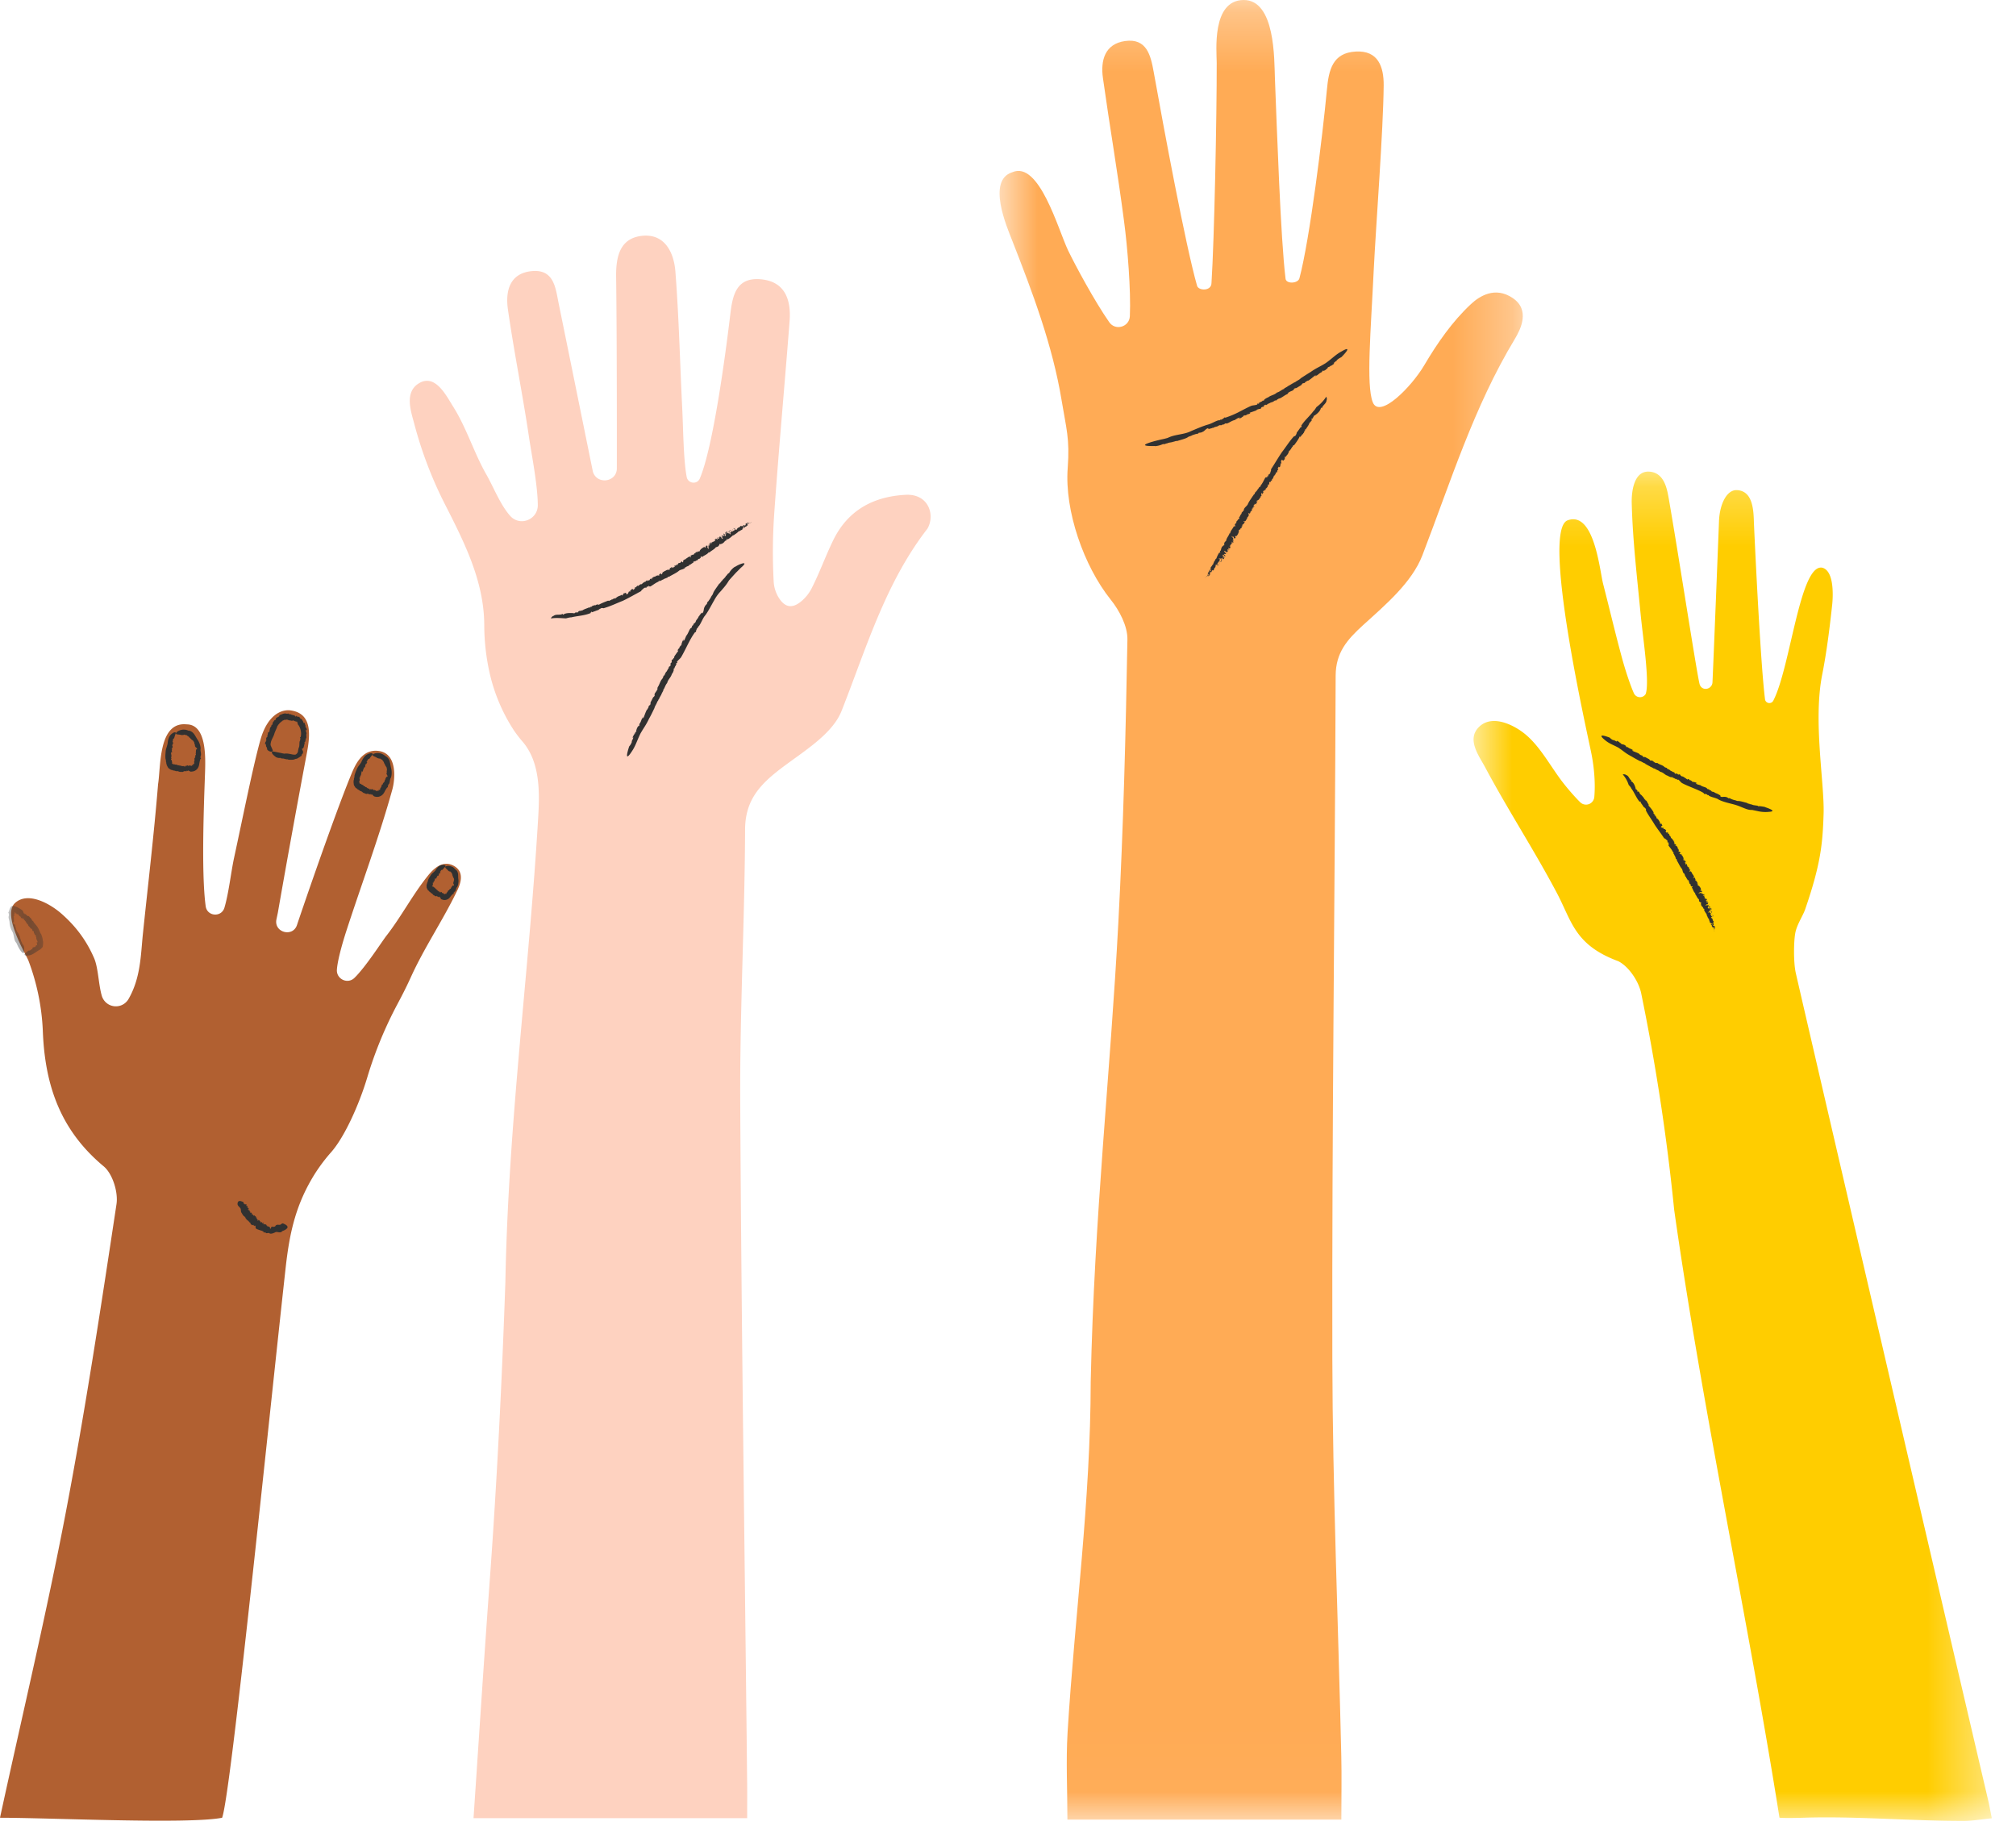 <svg xmlns="http://www.w3.org/2000/svg" xmlns:xlink="http://www.w3.org/1999/xlink" width="34" height="31" viewBox="0 0 34 31">
    <defs>
        <path id="a" d="M.858.294h8.824v30.684H.858z"/>
        <path id="c" d="M.852.247h8.74V23H.853z"/>
        <path id="e" d="M1 .49h.784v1H1z"/>
        <path id="g" d="M1 .49h.934v1H1z"/>
    </defs>
    <g fill="none" fill-rule="evenodd">
        <g transform="translate(16 -.294)">
            <mask id="b" fill="#fff">
                <use xlink:href="#a"/>
            </mask>
            <path fill="#FFAB55" d="M6.622 30.978h-4.62c0-.498-.026-.987.003-1.473.121-1.972.387-3.88.39-5.916.06-2.805.331-5.17.467-7.756.084-1.584.124-3.17.152-4.755.004-.225-.135-.49-.284-.675-.45-.563-.778-1.495-.723-2.217.037-.498-.025-.667-.102-1.137-.153-.93-.488-1.816-.836-2.703-.086-.221-.43-1.01.002-1.147.455-.2.774.964.942 1.317.12.249.447.858.695 1.212.104.149.338.08.347-.101.02-.44-.04-1.167-.097-1.596-.105-.81-.244-1.613-.357-2.421-.042-.297.032-.575.372-.624.37-.052.435.247.485.526.168.939.538 2.928.731 3.602.024.084.243.095.243-.05.047-.72.09-2.82.088-3.71 0-.188-.09-1.053.451-1.06.541-.006.518 1.016.53 1.304.035.882.096 2.709.18 3.396.01.092.21.083.234-.007.176-.66.393-2.42.463-3.176.031-.337.095-.628.49-.648.376-.02.47.259.468.57-.007.764-.13 2.353-.168 3.117-.048 1.016-.13 1.93-.017 2.225.114.295.658-.263.868-.62.22-.373.476-.742.79-1.034.142-.132.405-.303.703-.101.298.2.134.527.036.69-.694 1.148-1.084 2.414-1.56 3.65-.177.457-.62.832-1.002 1.178-.269.246-.458.462-.46.849-.014 3.839-.064 7.677-.056 11.515.005 2.233.1 4.467.151 6.7.008.34.001.678.001 1.076" mask="url(#b)"/>
        </g>
        <path fill="#FED2C0" d="M8.924 7.387c-.107-.723-.253-1.44-.357-2.163-.045-.304.02-.614.4-.652.382-.038.403.293.457.555.191.933.574 2.824.576 2.83.07.22.398.175.403-.054 0-.002.003-2.155-.012-3.23-.005-.34.06-.654.435-.696.383-.042.538.278.564.595.06.763.077 1.529.115 2.294.018.34.02.887.077 1.18.023.11.175.128.22.024.225-.522.437-2.118.512-2.748.038-.322.09-.648.512-.613.412.035.518.343.491.704-.084 1.085-.184 2.169-.26 3.255a9.31 9.31 0 0 0-.009 1.133.578.578 0 0 0 .102.303c.078.11.195.189.383.019a.702.702 0 0 0 .16-.211c.13-.256.228-.531.354-.791.245-.511.674-.748 1.227-.777.387-.02.5.34.368.57-.712.918-1.03 2.013-1.448 3.072-.156.396-.64.682-1.014.966-.357.272-.612.536-.614 1.035-.006 1.534-.09 3.069-.082 4.603.02 3.805.076 7.609.116 11.414.003.203.001.406.001.656H7.986c.092-1.362.178-2.702.276-4.041.12-1.648.204-3.346.261-4.994.052-2.75.401-5.225.555-7.863.025-.426.025-.913-.26-1.25a2.137 2.137 0 0 1-.15-.194 2.972 2.972 0 0 1-.413-.981 3.732 3.732 0 0 1-.088-.802c-.005-.741-.336-1.39-.675-2.055a6.826 6.826 0 0 1-.505-1.332c-.055-.208-.177-.544.091-.692.27-.148.45.22.564.4.226.357.35.777.56 1.145.117.203.234.51.403.699.164.183.466.064.465-.182-.002-.333-.1-.828-.146-1.131"/>
        <g transform="translate(24 7.706)">
            <mask id="d" fill="#fff">
                <use xlink:href="#c"/>
            </mask>
            <path fill="#FFCD00" d="M3.556 3.985A.113.113 0 0 0 3.753 4c.074-.188-.046-.958-.084-1.353-.06-.627-.135-1.253-.15-1.88-.003-.172.032-.532.29-.52.258.011.306.29.335.456.164.938.486 3.036.522 3.134a.123.123 0 0 0 .02.037c.065.075.19.027.195-.073.018-.377.1-2.45.11-2.719.012-.296.135-.53.3-.523.288.011.283.38.29.576.024.534.113 2.37.186 2.95.009.072.106.09.14.024.29-.56.448-2.312.825-2.242.199.051.185.461.168.624-.042.388-.092.793-.168 1.177-.157.788.04 1.832.023 2.353-.016.5-.047.841-.311 1.608-.038.11-.145.264-.168.408-.025.144-.03.48.009.66.039.18 2.174 9.376 3.247 13.961.018.08.033.16.06.298-.173.017-.316.043-.46.044-.886.003-1.803-.08-2.688-.054-.371.012-.433 0-.433 0-.52-3.292-1.303-6.905-1.776-10.252A36.058 36.058 0 0 0 3.68 9.05c-.04-.204-.208-.456-.387-.547-.74-.274-.783-.673-1.037-1.152-.38-.719-.827-1.402-1.21-2.12-.101-.19-.318-.469-.101-.68.216-.21.56-.039.732.088.262.193.433.512.632.785.078.108.22.278.34.397a.14.14 0 0 0 .239-.087c.019-.21.002-.474-.048-.728-.07-.354-.852-3.776-.401-3.938.45-.162.54.851.598 1.073.109.423.208.848.324 1.27.046.168.13.43.195.574" mask="url(#d)"/>
        </g>
        <path fill="#B16031" d="M0 30.652c.39-1.794.784-3.443 1.112-5.16.328-1.722.591-3.455.853-5.188.03-.2-.066-.51-.215-.635-.727-.605-.994-1.36-1.028-2.29A3.805 3.805 0 0 0 .48 16.2c-.048-.119-.45-.772-.225-.974.225-.202.605.026.782.182.235.206.416.442.548.744.073.165.075.443.131.637a.247.247 0 0 0 .452.057c.204-.356.205-.732.241-1.088.088-.847.188-1.686.257-2.535.048-.288 0-1.056.48-1.008.336 0 .321.542.312.816-.014.415-.068 1.676.011 2.251.024.173.265.192.316.025.074-.249.112-.61.164-.847.144-.665.324-1.567.445-1.99.121-.423.36-.512.51-.49.355.051.332.395.275.7-.17.903-.335 1.806-.493 2.711l-.024.114c-.044.22.277.306.347.093.023-.072.596-1.759.905-2.515.072-.176.191-.469.488-.417.297.052.265.468.214.651-.227.818-.528 1.617-.789 2.426-.016.053-.13.407-.145.607-.012.16.18.252.295.141.191-.185.466-.617.543-.715.25-.322.44-.69.696-1.008.085-.106.246-.276.44-.166.196.11.1.328.043.441-.237.488-.547.943-.77 1.436-.083.182-.155.32-.22.442a6.725 6.725 0 0 0-.516 1.251c-.138.46-.383 1.001-.606 1.255a2.917 2.917 0 0 0-.282.375c-.309.497-.418.962-.485 1.554-.298 2.691-.926 8.905-1.074 9.297-.573.112-2.895 0-3.745 0"/>
        <path fill="#313131" d="M28.907 15.697c.008.009.008-.01.008.005-.005 0-.01 0-.008-.005M27.426 13.07c.047.012.049.07.088.09.004.002-.015.01-.005.014.042.018.065.076.077.125h-.006c.002.01.022.01.026.02-.003.001-.006 0-.008.003.009-.003.013.012.021.011-.001.005-.007.01-.008.015h.012c.031-.004.02.03.042.04-.003 0-.005 0-.007.002.033.018.053.054.079.081-.004.001-.011.004-.013.008.011-.005.019.003.027.01-.008.01.019.008.02.021l-.003.001c.014 0 .001.015.017.012l-.005.01c.016-.006 0 .015.011.016l.002-.002c.008.003.002.011.008.014l-.001.002c.012.01.009.022.02.014-.006.011-.012-.009-.021.006a.472.472 0 0 1 .089.116c-.001.007-.001.011-.004.015.004.002.012.014.02.014-.001-.002-.004.006-.003.01 0 .008.016 0 .017.01-.006 0-.01 0-.013.004.013.001.018.011.026.017-.003 0-.005 0-.009.002.016.002.009.017.02.021l-.008.001c0 .018.015-.005.017.01-.003-.002-.004 0-.007.001.017.003.024.022.035.03l-.003.001c.008.01.012.024.024.033 0 .007-.016.01-.007.02.013-.009.018.015.029 0 .004.011.008.03.017.034-.008 0-.013.015-.019.007l-.004.011c-.006.003-.002-.007-.008 0 .003.003.016.012.017.017.012.003.031.001.041.012-.009-.003-.013.012-.017.01l.035.002c.004.004-.01.007-.002.011.003-.002.007 0 .011 0 0 .002.014.015.002.024-.004.005-.007-.005-.009.003.005.008.01.005.015.013l-.002.001c.001.006.014.012.018.002-.002-.004-.006.006-.005-.002.008 0 .016.007.021.015l-.011.002c.016.004.026.014.037.023.006-.003-.013.002-.011-.002.001.021.03.024.025.044l.007-.004c.004.007-.006.012.001.015-.006.004.005.005.009.01.006 0-.001.001-.005-.003.009.005.033.027.035.047.003-.002.018.002.019.006l-.008.004c-.003.006.007.011.001.016.014.002-.026-.025-.012-.019-.005.007.021.007.009.011.005.008.017.01.014.021 0-.003-.014 0-.01.006.006.01.005.001.012.008l.007.003c.008-.004.004.01.011.001-.006.005.013.013-.001.02l-.012.004c.004.004.016.001.023.002l-.004.004c.015-.009.005.011.019.01 0 .012.014.024.006.034.009.005.019.008.021.018-.003 0-.005-.003-.009 0-.001.007.004.006.009.01-.003 0-.003.015-.006.023.009.005.016-.002.022-.004-.012.015.022.014.012.03-.004 0-.014-.006-.015.002-.011.016.02.007.018.022l.012-.01c-.005.01.016.012.003.018.006.001.002.015.014.007-.001.023.03.04.013.062.004.002.005.01.011.005.005-.008-.009-.004-.004-.007h.007c0 .006.002.011-.012.012-.002.016.028 0 .032.02-.006.001-.008.003-.004.007l.014.004c.003.011-.009.012-.018.018.004.004.007.011.016.01l-.008.012c.005-.009.008.001.011.003l-.003-.002c-.004.003.002.01.005.011.006-.004.004-.01.004-.015.006 0 .007.005.013.006-.009.003-.002.012 0 .017.001.006.011.001.011.002-.004.003.004.01-.005.01-.002-.002.003-.008-.003-.008-.002.005-.009.01 0 .013.007.002.017-.01.017.002-.004-.002-.008 0-.012 0v.011l.008-.004-.003.003c.01-.002.01.012.021.01.003.003 0 .011.001.016h-.001c-.002.008.004.013.012.015h-.002c.001.004.006.01.013.011-.003.011-.029.02-.016.022.005.007.022.003.025-.002.002.016.023.024.016.043.005.001.006-.002.01.001.007.022.031.037.024.061-.006-.004-.008.003-.013.006.01.001-.005.01.009.005.007-.005.01-.006.01-.013.011.01.02.028.016.038.002-.005.006-.004.01-.002-.013.005-.01.014-.002.02l.007-.004-.005.008c.004.002.016-.005.013.006l-.006.005c.008.004.023.01.021.02l-.008.011c.003.002.012.004.012-.003 0 .016.004.025-.004.033.033.011.05.042.061.07l-.006.001c-.002.01.012 0 .01.005-.006.001-.009.011-.018.01-.001.011.016.007.022.012.006-.002-.008-.003.001-.006.003 0 .001.016.013.012-.003.005-.012.007-.016.008l.007.003c-.008.013-.03-.006-.042.01l.004.004c-.009.011-.019-.008-.016.008.007.003.026.001.028-.007.01.011.028-.007.034.007-.004.007-.007-.01-.013-.003-.006.01.01.01.01.017.001-.008.014-.008.018-.005-.001.01-.012.001-.008.011.007 0 .016.005.017-.005.015-.003.001.013.013.013-.008.007-.027 0-.027.014.009-.007.019.007.031-.006-.001.006-.008.01-.015.01-.003.008.024.005.006.017l.011-.003-.008.013c.002.005.022.011.006.017.003.001.008.014.016.004.003-.01-.012-.005.001-.016-.009.011.006.01.012.013l-.005.003c.003.002.005.008.011.007-.004 0-.007.003-.007.005h.009c.009.007-.014.008-.007.018l-.01-.005c.002.001-.004.01.001.012.008 0 .019-.003.026-.004.007.004-.008.007.004.01l-.014-.004c-.003 0-.01.011-.007.02.005.002.02.004.021-.005.002.004 0 .011-.008.011.007.007.009-.005.017 0-.004.006-.007.02-.012.028l-.018-.002.003.006c-.013-.002-.006.007-.019.008-.001.005.005.007.01.01.013-.019.03 0 .046-.01.01.012-.037.027-.004.03.003-.005.019-.003.01-.01.002.01.019-.002.017.012-.01-.005-.013.016-.027.01.005-.003.001-.009-.001-.01-.005.006-.018.007-.014.016.005.005.009.012.017.007.009-.004-.005-.008.005-.009.009.01-.004.018.015.015-.005-.006.004-.012.011-.015l.008.007-.008.001c.002.015.013-.002.017.012l-.009.012c-.012.001-.003-.02-.02-.01.003.008.013.006.012.016-.002 0-.004-.003-.006-.004.001.003-.022.017-.002.022.008.004.007 0 .014-.004.007.013.016.014.021.022-.014.003.005.016-.012.012.005-.008-.003-.027-.018-.026-.013.012-.003-.01-.02-.007.005.01-.01.017-.019.022.001.004.006.005.009.006.009-.003.007-.006.016-.01a.035.035 0 0 0 .026.024c-.003.005-.013.008-.016.004a.12.12 0 0 1 .018.044c.01-.016.009.013.019.002.001-.009.009-.02.018-.019.001.005-.007.003-.01.006.011.002-.009.015.006.015-.01-.01-.019.005-.032.008.01.006-.008.003-.004.013.01.006.02.015.027.025-.006.018.014.033.02.045-.003.008-.019.01-.018.017.003.008.012-.012.011.003h-.004c.005.002 0 .025.02.02l-.015.002c0 .003.004.003.006.004-.005.003-.008.007-.013.005-.007.011.009.014.012.022l.006-.009c.013.01.008.023.017.034l-.009.004.008.005c-.009.001-.011.011-.002.012l-.029-.01c.002-.009.012 0 .019-.006.006-.006-.002-.017-.01-.016.001.005.002.005.007.007-.01.006-.013 0-.022 0 .001.001-.001.006.003.005-.008-.002-.011-.007-.015-.014.007.003.007-.006.011-.005-.011.003-.018-.003-.019-.014.009-.01-.014-.014-.016-.027a.078.078 0 0 1 .03.007c.002-.009-.004-.007-.001-.016-.01 0-.022.002-.031-.005l.008-.003c-.008-.007-.019-.002-.022-.014-.004-.019-.012-.038-.016-.05l.007-.005c-.019 0-.017-.023-.029-.03 0-.02-.022-.035-.014-.049-.02-.028-.038-.052-.049-.085l.013.001c-.011-.002.005-.007 0-.012-.006.011-.014-.003-.023-.003.002-.018-.016-.032-.029-.04l.007-.004c-.019-.007-.014-.027-.019-.044.003-.003.009-.01.006-.014-.017-.003-.018-.007-.032-.016a.09.09 0 0 1-.006-.037c-.035-.025-.04-.065-.068-.095l.008-.007c-.036-.025-.039-.075-.063-.099l.016-.005c.001-.01-.014-.019-.023-.01 0-.012-.019-.02-.009-.032-.002-.01-.013-.008-.019-.015a.082.082 0 0 0-.02-.043l.001.005c.004 0 .011-.003.01-.008-.008-.004-.009-.026-.024-.01.001-.024-.03-.039-.026-.064-.004.004-.007 0-.011 0-.009-.017-.008-.039-.023-.047.002-.004.01 0 .007-.008-.004-.003-.005.004-.011 0-.023-.022-.019-.058-.035-.08-.032-.037-.05-.084-.075-.124h.004c-.02-.007-.003-.04-.029-.04.002-.005-.005-.013.003-.015-.016-.005-.008-.035-.028-.043 0 .001 0 .002.003.002-.001-.02-.019-.027-.022-.047a.016.016 0 0 0 .01.001c.003-.01-.024-.006-.009-.02-.002-.003-.01.003-.008.005-.015-.04-.047-.072-.072-.108-.006-.032.027-.018.003-.03.002-.005-.008.001-.004 0-.01-.007.011-.025-.001-.025-.01.008-.009 0-.015.003-.003-.02.004-.029-.01-.037l.005-.002c-.024-.006-.026-.029-.051-.03-.052-.082-.111-.154-.162-.233-.046-.08-.103-.152-.146-.236.002-.028.001-.029-.019-.045.003 0 .004 0 .006-.003-.012.007-.01-.013-.022-.008-.018-.03-.038-.056-.059-.085.005.004.016 0 .011-.005h-.011l.002-.004c-.004-.003-.012-.003-.013.003-.06-.068-.088-.156-.142-.226-.007-.02-.028-.042-.044-.059a.484.484 0 0 0-.101-.178s.037-.009.059.011M28.9 15.685c.006-.005.007-.014.018-.01-.006.002-.011.01-.017.01"/>
        <path fill="#313131" d="M28.882 15.464c-.002 0 .001-.004.002-.005.001.003.008.002.005.005h-.007M28.863 15.413c.006-.001.017.007.02.013l-.02-.013zM28.866 15.356c.002-.006.006-.006.008 0h-.008M28.852 15.359c-.002-.004 0-.007.003-.01-.005.002.007.007-.003.01M28.823 15.252c-.003-.002-.01-.005-.005-.01-.003.004.013.009.005.01M28.792 15.21c0-.002.001-.003-.002-.004.002-.003.007-.003.01 0l-.008.003zM28.35 14.396l.005.003-.005.004zM28.146 14.047c-.006-.003.003-.006.003-.008.004.004-.007.003-.003.008M28.006 13.877h.001l-.01.006zM4.178 20.357l-.002.004.002-.004M4.631 20.682v-.001zM4.114 20.51l-.002-.001zM4.057 20.378c.012.035-.002.053.024.084.008.018.02.033.033.048.016 0 .012.019.028.022l-.005.008c.006 0 .01.003.009.008h-.002c.008.002.008.009.012.01h-.002l.005.006h-.003c.01.004.016.01.019.02l.007-.007c.003.022.022.015.022.035h-.001c.033-.001.01.037.042.037-.003 0-.002.004-.004.005.008.005.017.012.03-.002.006.005 0 .008-.004.014.006-.006.013-.004.018-.001H4.28l.013.009.008-.014c.004.009-.011.016-.002.018l.009-.01c.007.009 0 .029.004.044.018.017.045.023.068.032.025.008.049.012.067.03l-.001.01c-.003.015.018-.014.016-.002l.007-.004c0 .003.003.006 0 .009.005 0 .005-.001.01-.005l.004.01c.018.01.038-.005.057.002.025.023.074-.001.098-.011.03-.023.085.017.116-.015.002 0 .003-.004.003-.006l.03-.012s.039-.016.055-.038c.018-.022.008-.05-.066-.08l-.001-.002c-.018 0-.027.002-.031.02-.008-.016-.012.004-.017 0v-.001c-.004.018-.023-.005-.026.009 0-.001-.002-.007 0-.007-.005.004-.013.01-.017-.001-.014.007-.034.007-.041.028v-.003c-.003.013-.006.004-.012.01l-.001-.003c-.005.01-.017.003-.021.008l-.001-.007-.012.002.004.002c0 .019-.01-.013-.018 0-.007-.002-.018.045-.027.033-.005.009.005-.015-.002-.008 0-.011.004-.007.002-.016-.006.005-.01-.011-.017-.006v-.007c-.01.012-.014-.014-.023 0-.012.005-.001-.026-.015-.011L4.5 20.66c-.003-.003-.006.012-.008.005.002-.006-.004-.007 0-.013-.006-.013-.025.008-.032-.014-.007.01-.01.002-.017.01.002-.004-.012-.007 0-.015.002 0 .003 0 .002.003l.004-.007c0-.018-.016 0-.022-.006 0 .003.004.004-.001.008l-.006-.005.005-.005-.007-.01-.003.009c-.003-.006.004-.02-.007-.012-.006.004-.002.012-.008.01-.004-.007-.007-.02-.013-.028-.005.008-.007.006-.01.006l.005-.007c-.014.003.009-.016-.005-.015l.005-.004-.013.012c-.017.006.007-.017-.015-.006.004.002-.01.015-.012.009l.006-.005-.006-.001c.004-.002.009-.008.004-.01l.009-.004c-.005 0-.01.003-.015.004.002-.01-.012-.01-.006-.018 0 0-.005-.013-.015-.007.008-.003.005-.011.012-.015-.008.003-.02 0-.015-.007-.001-.016-.025-.012-.024-.03-.006.007-.006-.001-.015.008-.02-.005.005-.034-.03-.017-.004-.004.004-.011.004-.015h.002c-.01-.008-.01-.011-.014-.02-.006-.001-.021.008-.022-.001.008-.002.005-.004.003-.006.002 0 .005 0 .007-.005H4.22h.002c-.005-.003-.007-.001-.006 0l-.003.004c.004-.01-.008-.012.002-.02-.01-.011-.025-.015-.036-.023a.016.016 0 0 1 .016-.002l-.007-.007c.008-.004.007.002.01.004.007-.016-.023-.013-.017-.031h-.007a.016.016 0 0 1-.011 0c.007-.004.017-.007.014-.012.005-.008-.01-.011-.016-.016 0 .004-.004.005-.007.005-.001-.003.005-.008 0-.01l.01-.003c-.008.005-.012-.004-.017-.003.007-.005.009.002.013 0l-.007-.016c-.01-.003-.01.005-.02.006-.003-.005-.013-.008-.01-.017l-.006.006c-.011-.008-.012-.015-.006-.026-.05-.026-.076-.027-.09-.015-.013.012-.014.03-.014.03-.007.043.026.052.049.088M27.434 12.59l.006.007c0-.002-.001-.004-.006-.007M29.263 13.494h.002-.002zM27.657 12.834h-.002-.002.004z"/>
        <path fill="#313131" d="M27.304 12.615c.09.06.108.086.209.139.046.028.097.055.143.08.027.004.06.034.09.04l.007.012c.01.002.022.007.03.015h-.002c.015.005.029.015.037.017h-.002l.016.009h-.004c.026.01.05.023.07.037l.002-.008c.04.032.065.028.1.059H28c.062.012.076.058.138.069-.008-.001 0 .005 0 .006.025.01.053.024.06.012.018.009.012.01.012.017.003-.005.02 0 .034.008l-.007-.002.04.019-.002-.014c.02.014-.001.015.02.024l.005-.01c.028.018.039.04.066.06.059.032.124.057.187.084.064.026.126.052.18.085l.002.01c-.002.01.037-.001.038.01l.014.002c.003.003.01.009.003.008.012.006.013.004.024.005l.01.012c.047.025.094.03.145.053.057.04.183.069.253.087a.937.937 0 0 1 .154.053c.053.02.105.046.159.045.004.002.013 0 .014 0l.095.02a.573.573 0 0 0 .192.012c.075-.005.097-.024-.071-.08l.003-.002c-.05-.008-.081-.016-.117-.012-.004-.015-.041-.01-.053-.016l.002-.001c-.033.004-.062-.021-.093-.018 0-.001.003-.005.01-.003-.022-.004-.052-.01-.051-.018-.052-.012-.121-.036-.157-.032l.003-.002c-.022.004-.025-.007-.046-.01l-.002-.002c-.022 0-.06-.02-.075-.022v-.005l-.04-.013.014.006c-.01.013-.026-.02-.058-.02-.027-.011-.066.009-.09-.01-.017.002.016-.005-.006-.008.002-.008.01-.001.008-.01-.021-.003-.028-.02-.055-.024l.002-.006c-.035-.002-.055-.031-.08-.03-.034-.008-.015-.025-.052-.028l-.01-.013c-.013-.008-.013.004-.027-.007.003-.004-.018-.012-.007-.012-.032-.024-.076-.022-.117-.055-.013.004-.035-.012-.045-.008 0-.005-.047-.022-.016-.02.003 0 .007.003.006.005l.004-.004c-.02-.023-.05-.017-.074-.032.007.006.017.01.008.01l-.023-.011.007-.003-.034-.02.002.008c-.016-.011-.017-.024-.041-.026-.012 0 .013.017-.007.009-.021-.015-.053-.038-.082-.054-.001.007-.01.003-.017 0l.002-.006c-.035-.008-.005-.017-.04-.028l.005-.002-.014.007c-.033-.004-.01-.02-.048-.02.013.005 0 .015-.014.005l.006-.004c-.01-.003-.013-.002-.017-.006.006-.001.006-.006-.006-.012l.01-.002-.027-.003c-.015-.015-.048-.022-.051-.033 0 0-.037-.024-.05-.021.01-.001-.01-.015 0-.017-.013 0-.044-.011-.053-.023h.003c-.04-.03-.08-.032-.114-.061-.001.008-.02-.007-.02.004-.044-.015-.063-.057-.091-.041-.02-.01-.018-.018-.027-.025l.005.002c-.035-.018-.045-.023-.07-.038-.014-.005-.022.006-.044-.01.01 0 0-.005-.007-.01.005.003.007.002-.001-.007l-.008-.001v-.001c-.015-.007-.013-.004-.007 0v.004c-.011-.014-.04-.023-.037-.032-.043-.023-.078-.032-.115-.05-.001-.006.008-.005.02-.001l-.026-.013c.004-.005.016.006.024.009-.023-.026-.065-.027-.095-.056h-.01l-.001-.002c-.001.002-.011 0-.017-.002-.002-.007.007-.011-.01-.021-.01-.013-.04-.02-.058-.028.009.006.004.007-.001.007-.01-.006-.011-.014-.02-.016l.004-.007c0 .008-.026-.007-.03-.006-.002-.008.016.004.019.002-.034-.021-.016-.011-.051-.031-.021-.006 0 .008-.013.009-.017-.01-.035-.014-.051-.03l.002.01a.163.163 0 0 1-.066-.045c-.252-.095-.088.035-.088.035.079.069.136.08.244.14M10.775 12.23l.007-.007-.007.007M11.994 10.061l.001-.002v.002M11.038 11.938v.003z"/>
        <path fill="#313131" d="M10.797 12.378c.064-.115.093-.14.151-.262.033-.057.062-.12.09-.177.005-.031.04-.074.048-.11l.012-.01a.093.093 0 0 1 .016-.034l.002.002c.004-.02.017-.036.02-.045v.002l.01-.02.001.004a.388.388 0 0 1 .042-.084l-.008-.001c.036-.052.034-.078.068-.123h.002c.017-.07.065-.091.083-.164-.002.009.005-.002.007 0 .014-.031.03-.063.018-.07.012-.022.013-.016.02-.016-.006-.003.002-.023.011-.04l-.002.009.024-.05-.015.005c.017-.024.016 0 .027-.025l-.009-.005c.022-.034.046-.048.07-.078.083-.14.146-.304.237-.425l.01-.002c.01.003.006-.044.018-.044l.004-.018c.005-.003.012-.011.01-.002.008-.014.007-.015.01-.027l.014-.011c.037-.053.054-.105.091-.162.054-.061.122-.197.166-.272a.675.675 0 0 1 .114-.157c.043-.051.088-.1.12-.154.004-.002.008-.012.007-.013.023-.03.05-.057.074-.085l.053-.058c.033-.03.07-.073.101-.098.03-.028.05-.052.037-.058-.006-.003-.02-.002-.045.006a.447.447 0 0 0-.11.054v-.004a.315.315 0 0 0-.102.11c-.015-.004-.037.039-.05.047V9.71c-.015.038-.057.058-.073.094 0-.002-.002-.005.003-.012-.017.022-.036.054-.044.05-.036.056-.094.126-.105.169v-.003c-.006.024-.016.026-.028.05l-.003.002c-.007.026-.04.064-.05.083l-.004-.002-.027.045.011-.016c.01.014-.028.028-.04.064-.02.029-.01.077-.036.103-.003.019-.003-.02-.01.006-.009-.003.001-.012-.008-.01-.01.023-.028.03-.04.06l-.006-.001c-.01.04-.047.062-.05.09-.018.039-.032.015-.043.06l-.016.01c-.01.015.002.016-.012.033-.004-.004-.016.02-.014.007-.032.037-.039.089-.08.136 0 .016-.02.04-.018.053-.005-.001-.03.054-.023.019 0-.004.003-.008.005-.007l-.004-.006c-.027.025-.025.059-.044.088.007-.008.013-.02.012-.01l-.016.028v-.01l-.028.042.01-.003c-.016.019-.029.02-.034.049 0 .013.018-.015.008.008a1.75 1.75 0 0 0-.069.098c.008 0 .003.009-.002.02l-.006-.002c-.012.042-.019.008-.034.048l-.002-.005.006.016c-.008.039-.02.012-.026.057.007-.015.015-.001.003.017l-.003-.008c-.004.01-.004.015-.009.02.001-.006-.006-.006-.013.01v-.014l-.006.033c-.018.019-.029.057-.042.062 0 0-.028.045-.026.06 0-.013-.015.012-.017.002a.126.126 0 0 1-.03.064l.001-.003c-.035.049-.04.095-.073.138.008 0-.01.025.002.023-.019.053-.065.08-.049.112-.01.023-.019.023-.027.034l.002-.006a1.618 1.618 0 0 1-.044.086c-.006.017.005.025-.013.052 0-.012-.006 0-.01.01.002-.006.001-.01-.009.002v.01h-.002c-.008.018-.005.016 0 .008l.004-.002c-.015.016-.026.05-.035.049-.026.053-.038.095-.057.14-.007.003-.005-.01 0-.023l-.015.032c-.006-.003.006-.02.01-.03-.029.032-.03.08-.063.12v.01l-.002.003c.003.002.001.013-.002.02-.007.003-.01-.007-.022.015-.014.014-.022.049-.03.073.006-.012.007-.007.006 0-.006.01-.014.014-.016.023l-.008-.002c.01-.001-.008.03-.007.037-.009.003.004-.02.002-.024-.022.043-.01.022-.033.065-.007.025.01-.001.01.013-.01.02-.016.043-.032.064l.01-.004a.218.218 0 0 1-.048.085c-.099.309.037.096.037.096.072-.104.085-.171.15-.306M12.67 8.816c.01-.01-.013-.004.005-.01.001.006.001.01-.005.01M9.338 10.384c.043-.032.104-.006.15-.032.005-.002 0 .017.013.011.043-.03.118-.027.18-.023l-.004.005c.012.001.021-.018.033-.018.001.003-.003.005.001.01.001-.01.02-.01.023-.018.005.003.006.01.013.013l.004-.012c.012-.03.044-.01.065-.03 0 .003-.002.005.001.007.034-.026.083-.037.125-.057a.022.022 0 0 0 .003.016c-.002-.013.011-.019.022-.025.01.01.017-.017.032-.015v.003c.006-.015.017.002.02-.015l.01.007c-.002-.018.016.003.022-.008V10.2c.005-.006.012 0 .017-.004l.002.001c.015-.01.028-.005.024-.017.01.008-.015.01 0 .021.05-.03.106-.05.161-.072.01.002.014.002.017.006.003-.004.02-.01.022-.019-.002.001.006.005.01.005.011 0 .004-.018.017-.017-.003.005-.003.01 0 .013.006-.013.02-.017.03-.024-.002.002-.004.005-.002.01.008-.017.022-.008.03-.019v.008c.02.002-.002-.017.015-.018-.003.004 0 .006 0 .01.008-.019.032-.024.044-.034l.001.003c.013-.008.031-.01.045-.023.006 0 .004.018.02.008-.008-.014.022-.017.007-.029.014-.004.037-.008.044-.016-.004.008.014.014.004.02l.011.005c.002.006-.008.001-.003.008.005-.003.02-.016.025-.016.006-.014.01-.034.023-.043-.005.01.012.013.008.018l.011-.037c.005-.003.006.01.013.003-.003-.004 0-.007.001-.012.002.001.02-.013.03 0 .004.003-.008.006 0 .008.011-.005.01-.01.018-.015l.001.002c.008 0 .017-.015.006-.019-.005.002.006.007-.003.007.001-.01.012-.018.022-.023-.002.004 0 .007 0 .011.01-.017.021-.027.034-.039-.003-.007 0 .014-.004.012.023 0 .033-.032.056-.026-.002.002-.006-.009-.005-.007.01-.004.014.006.018 0 .003.005.007-.006.012-.01.001-.006.003.001-.002.004.006-.009.036-.034.06-.036-.002-.004.006-.02.01-.022l.003.01c.006.003.015-.009.02-.002.004-.015-.034.028-.024.013.006.005.011-.023.014-.009.01-.006.013-.019.026-.016-.003 0 0 .016.005.011.012-.008.002-.006.011-.014l.005-.007c-.004-.008.012-.005.003-.01.005.005.017-.015.021 0l.004.011c.005-.004.004-.016.006-.023.001 0 .004.002.004.004-.008-.017.015-.006.015-.022.014 0 .03-.015.04-.008.007-.009.012-.02.024-.022-.002.003-.004.005-.003.01.01 0 .01-.005.013-.01 0 .002.02.002.028.004.007-.009 0-.017-.003-.023.017.012.02-.023.037-.014 0 .004-.008.014.001.014.017.012.01-.02.028-.02l-.01-.01c.01.004.015-.019.021-.005.002-.007.017-.004.008-.016.03 0 .05-.035.076-.019.001-.004.01-.006.004-.012-.008-.004-.003.01-.008.006.003-.002.001-.006.001-.008.007 0 .013-.003.013.011.02 0 .003-.03.025-.036.002.006.005.008.01.004l.004-.015c.014-.005.014.008.02.017.006-.006.014-.009.013-.018l.014.007c-.01-.005.002-.008.004-.012l-.002.004c.004.003.01-.004.013-.007-.004-.005-.013-.002-.018-.002.001-.006.007-.008.01-.015.002.01.013 0 .02-.002.005 0 .001-.01.003-.012.002.005.01-.005.008.004 0 .003-.007 0-.007.004.005.001.01.01.014 0 .004-.008-.012-.017.003-.018-.002.004 0 .008 0 .012h.013l-.004-.01.003.003c0-.01.015-.01.012-.022.005-.004.014 0 .02-.003v.001c.01.001.016-.007.018-.015l.001.002a.032.032 0 0 0 .012-.015c.013.001.021.028.025.013.008-.006.005-.023 0-.026.017-.004.028-.027.05-.023 0-.005-.002-.006.001-.01.026-.01.044-.038.072-.034-.005.007.004.008.007.013.002-.01.011.003.005-.01-.004-.007-.005-.01-.014-.01.012-.012.033-.024.045-.022-.006 0-.004-.005-.003-.009.006.012.017.007.022 0l-.003-.009.01.004c.001-.003-.006-.016.006-.014.002.002.004.005.007.006.005-.01.01-.027.022-.026l.013.006c.003-.003.006-.013-.003-.013.02-.002.028-.007.04 0 .012-.038.048-.06.078-.077l.002.005c.011 0 0-.01.007-.01 0 .005.012.006.01.016.014-.002.01-.018.014-.025-.003-.007-.003.008-.006 0 0-.005.018-.006.014-.017.005.003.007.011.01.016l.002-.009c.016.007-.006.033.012.042l.005-.005c.013.007-.009.022.01.016.003-.009 0-.028-.009-.028.013-.012-.008-.028.007-.037.01.003-.01.01-.003.015.013.004.012-.013.021-.014-.01 0-.01-.014-.007-.019.011 0 .001.013.013.007-.002-.007.006-.018-.006-.016-.004-.016.014-.004.014-.018.01.007.001.03.017.026-.008-.008.007-.022-.008-.03.007 0 .012.005.012.013.01.002.006-.027.02-.01l-.004-.01c.004.001.008.001.015.004.006-.003.012-.024.02-.01.001-.003.015-.01.004-.017-.013 0-.006.013-.019.003.013.007.012-.009.015-.016l.004.005c.002-.004.008-.007.007-.014 0 .005.003.007.006.007l-.002-.01c.01-.012.012.013.022.003l-.005.012c.001-.003.01.002.014-.004l-.006-.027c.005-.007.01.007.01-.005l-.002.014c0 .004.012.01.021.003.004-.006.006-.022-.006-.02.005-.004.014-.003.014.005.01-.009-.006-.007 0-.017.006.003.021.003.032.005v.02l.005-.005c0 .015.01.005.012.018.005 0 .008-.007.01-.013-.023-.009-.002-.03-.015-.044.014-.015.034.031.035-.004-.005-.002-.005-.019-.012-.008.011-.005-.003-.02.013-.02-.005.011.02.008.013.026-.003-.006-.01 0-.01.003.007.003.008.016.02.01.003-.006.012-.012.005-.019-.006-.009-.008.007-.01-.005.01-.01.021.001.016-.018-.007.007-.014 0-.018-.007l.006-.01.002.007c.018-.005-.002-.013.013-.02l.015.006c.003.013-.024.01-.01.024.01-.006.007-.016.018-.017 0 .003-.003.005-.004.007.003 0 .02.018.025-.003.004-.01-.002-.007-.006-.013.014-.012.015-.02.024-.028.006.013.017-.01.014.01-.008-.004-.03.01-.028.025.015.01-.013.005-.007.021.013-.007.021.007.028.015.004-.002.005-.007.006-.01-.004-.01-.008-.007-.014-.015a.045.045 0 0 0 .026-.033c.008.002.012.011.007.015a.208.208 0 0 1 .05-.03c-.02-.007.013-.014 0-.02-.01.001-.025-.004-.024-.013.005-.002.003.006.008.007.001-.01.018.006.016-.01-.01.014.008.02.012.031.007-.013.005.008.016.001a.178.178 0 0 1 .025-.036c.022.001.038-.024.05-.033.01.001.014.016.023.014.007-.007-.016-.009.001-.013v.004c.002-.006.03-.007.021-.028l.005.016c.003 0 .003-.005.004-.007.003.004.01.006.007.012.013.003.015-.013.023-.02l-.01-.003c.01-.017.025-.015.037-.027l.004.008.006-.01c.003.008.014.007.014-.002l-.009.033c-.009 0 0-.013-.009-.018-.007-.004-.019.007-.016.015.006-.002.005-.004.007-.009.008.01.001.013.002.023.003-.002.008 0 .006-.005-.002.01-.006.013-.014.02.003-.009-.008-.005-.008-.01.006.01 0 .018-.013.023-.014-.006-.015.02-.029.025a.052.052 0 0 1 .005-.033c-.01 0-.009.006-.02.007.001.01.006.022-.002.033l-.005-.007c-.006.01 0 .02-.012.026-.023.01-.043.023-.059.033l-.005-.007c.001.02-.025.024-.032.038-.023.007-.038.034-.056.03-.03.027-.057.052-.095.072v-.014c-.002.012-.008-.003-.014.003.013.003-.002.016-.002.025-.02.002-.036.024-.046.04l-.005-.007c-.006.023-.03.022-.049.031-.004 0-.012-.006-.017-.002-.002.018-.008.02-.018.036a.138.138 0 0 1-.043.017c-.029.04-.075.055-.11.09l-.009-.007c-.028.043-.088.056-.116.086l-.005-.016c-.014.002-.022.018-.014.026-.013.003-.022.023-.036.016-.012.004-.009.015-.017.022-.026.007-.033.014-.053.03l.006-.004c.001-.004-.003-.01-.009-.008-.005.008-.03.013-.013.026-.028.003-.046.038-.077.037.005.004 0 .008 0 .012-.02.012-.046.014-.057.032-.004 0 .001-.012-.008-.007-.004.004.004.006 0 .012-.028.027-.07.028-.099.046-.046.04-.103.064-.152.093V9.71c-.01.023-.048.008-.05.035-.006 0-.017.007-.018-.002-.007.017-.042.012-.054.034.002 0 .003-.002.004-.004-.024.003-.036.023-.06.026.001-.002.004-.006.003-.01-.012-.002-.01.025-.024.011-.005.002.001.01.004.008-.049.017-.092.054-.138.081-.039.007-.017-.028-.037-.002-.004-.002.002.008 0 .005-.008.01-.027-.01-.029.001.008.01-.002.01.001.015-.024.004-.033-.003-.046.013v-.007c-.013.026-.04.028-.047.054-.106.056-.205.114-.31.164-.108.042-.21.093-.325.125-.03-.007-.033-.005-.06.011 0-.003.002-.004 0-.006.002.013-.02.008-.018.021-.042.013-.079.03-.122.043.006-.004.006-.015-.002-.012l-.006.011-.002-.003c-.005.003-.009.012-.002.014-.105.046-.22.048-.329.074-.028 0-.065.011-.092.018-.089-.004-.166-.013-.254.001 0 0 .012-.035.047-.044M12.658 8.827c-.008-.004-.018-.001-.016-.013.005.004.013.007.016.013"/>
        <path fill="#313131" d="M12.405 8.913c0 .002-.005 0-.006 0 .002-.003.002-.01.006-.007-.003.002 0 .004 0 .007M12.347 8.946c-.002-.006.007-.018.014-.022l-.014.022zM12.283 8.958c-.008-.001-.008-.004-.002-.008.002.002.002.005.002.008M12.286 8.972c-.004.003-.009.001-.013 0 .003.004.01-.009.013 0M12.165 9.03c-.003.001-.006.01-.012.005.005.002.01-.015.012-.006M12.117 9.07c-.002 0-.003 0-.004.002-.005 0-.004-.005 0-.008l.004.006zM11.16 9.66l.005-.006.002.006zM10.722 9.884c-.004.006-.006-.003-.008-.003.006-.003.002.007.008.003M10.493 10.023l.002-.001.005.01zM20.332 9.734c-.004.013.014 0 0 .01-.003-.004-.005-.009 0-.01M22.372 6.752c-.003.054-.063.078-.077.128-.003.005-.013-.012-.018 0-.009.052-.065.1-.114.133l-.002-.006c-.009.006-.005.026-.014.034-.002-.002 0-.006-.005-.006.005.008-.009.02-.007.027-.005.001-.01-.004-.018-.002l.004.012c.011.03-.027.034-.03.061-.003-.002-.003-.006-.006-.006-.01.042-.044.08-.066.118 0-.004-.006-.01-.01-.01.007.01.001.021-.004.032-.013-.003-.004.023-.018.03v-.003c.003.016-.015.008-.009.024h-.01c.01.013-.017.006-.015.018l.003.002c-.002.01-.01.007-.013.015h-.002c-.006.016-.02.018-.009.025-.013 0 .005-.016-.012-.018-.024.054-.06.1-.094.147-.009.002-.012.004-.016.002-.002.007-.012.02-.009.027.001 0-.008 0-.01.002-.01.005.005.017-.007.023 0-.006-.003-.01-.008-.01.003.013-.006.022-.01.034 0-.003 0-.006-.004-.008.002.017-.015.017-.016.03l-.004-.007c-.017.008.01.013-.003.023 0-.005-.003-.006-.006-.008.003.02-.013.036-.018.051 0-.002-.002-.003-.002-.003-.008.014-.022.025-.027.042-.005.003-.013-.013-.02.003.012.008-.012.026.008.028-.01.01-.029.025-.03.036 0-.009-.019-.006-.013-.016l-.013.002c-.004-.005.008-.006 0-.008-.004.004-.009.022-.014.025.001.014.01.033.001.048 0-.01-.016-.006-.015-.012l.01.037c-.003.006-.01-.006-.012.004.003.002.003.006.005.01-.003.001-.012.022-.026.015-.006 0 .003-.009-.005-.007-.005.01-.002.012-.007.022h-.002c-.006.003-.007.02.004.018.003-.004-.008-.004 0-.007.003.01 0 .02-.008.03 0-.005-.003-.007-.006-.01a.118.118 0 0 1-.01.05c.006.004-.007-.013-.003-.013-.019.011-.012.043-.035.05.001-.004.01.004.008.003-.007.008-.015.001-.016.01-.005-.004-.003.006-.005.013.001.006-.004 0 0-.006-.002.011-.015.048-.035.06.004.002.005.02.001.023l-.006-.007c-.007.001-.008.015-.016.011.004.015.015-.039.014-.023-.008 0 .001.026-.007.016-.006.008-.002.022-.015.025.003 0-.006-.014-.01-.007-.007.013.001.006-.003.017v.008c.006.006-.01.01.002.012-.007-.003-.008.02-.019.01l-.009-.009c-.003.005.005.016.007.023-.002 0-.005 0-.006-.002.014.011-.01.011-.002.025-.013.007-.02.027-.032.026 0 .011 0 .022-.01.03 0-.003.001-.006-.002-.009-.009.003-.006.007-.007.014-.002-.003-.017.006-.026.008-.002.012.01.014.012.02-.019-.004-.005.028-.025.03 0-.006.001-.018-.008-.014-.019-.003.001.022-.013.03l.013.005c-.01 0-.004.023-.016.013.002.007-.014.012 0 .018-.024.013-.027.053-.056.05 0 .005-.007.01 0 .013.01 0 0-.01.006-.008-.002.002.001.005.003.006-.007.005-.012.01-.018-.004-.016.01.012.028-.005.042-.005-.003-.008-.003-.009.002l.001.016c-.009.01-.015 0-.024-.007-.003.007-.008.014-.004.021h-.015c.011 0 .001.01.001.013v-.004c-.003 0-.006.007-.007.011.006.003.012-.003.016-.006.002.006-.002.01 0 .017-.008-.007-.012.006-.016.01-.006.005.003.011.002.013-.005-.003-.007.008-.01 0 0-.003.007-.002.005-.007-.006.002-.013-.004-.013.007.001.01.018.01.006.017 0-.004-.004-.007-.005-.01l-.012.006.008.005h-.005c.007.008-.007.017 0 .025-.002.005-.012.007-.015.011-.009.002-.01.012-.009.02h-.002a.024.024 0 0 0-.005.017c-.01.005-.03-.016-.026 0-.006.008.004.022.012.022-.015.011-.013.037-.035.043.002.004.005.004.004.01-.018.02-.02.052-.048.06.001-.008-.008-.005-.012-.008.003.01-.01.002 0 .011.007.004.01.007.017.002-.005.016-.018.036-.029.04.006-.003.006.002.006.006-.01-.008-.019.001-.019.011l.006.005h-.01c0 .005.012.013.001.016-.003 0-.006-.003-.009-.002.001.011.003.027-.007.032l-.015.001c0 .004.002.013.01.01-.017.01-.023.018-.035.017.006.038-.015.074-.035.102l-.005-.004c-.009.004.007.01 0 .012-.003-.005-.014 0-.016-.01-.013.007 0 .02-.003.028.007.005 0-.008.008-.002.001.003-.016.012-.006.02-.006.001-.012-.006-.016-.01l.001.01c-.016 0-.01-.033-.029-.033l-.003.007c-.014 0 0-.024-.015-.01.001.01.012.024.021.021-.006.016.02.021.01.036-.009.001.005-.013-.004-.015-.013.002-.005.017-.012.021.01-.004.015.008.014.014-.01.005-.006-.01-.014 0 .004.005.003.017.012.011.01.012-.01.01-.004.021-.012-.002-.015-.024-.027-.015.01.004.003.022.02.024-.005.003-.013 0-.016-.008-.009.004.006.027-.012.018l.007.008-.015.002c-.004.006.001.027-.013.018 0 .003-.009.016.004.016.012-.004 0-.013.015-.01-.014 0-.006.013-.005.02l-.006-.003c0 .005-.005.01 0 .016-.002-.004-.007-.006-.009-.004l.006.008c-.003.014-.016-.006-.02.007v-.013c0 .003-.01.002-.012.01l.017.021c0 .008-.01-.002-.006.01l-.004-.015c0-.003-.016-.002-.02.007-.002.007.004.022.014.016-.003.004-.01.007-.015.001-.003.011.01.003.01.015-.009 0-.023.006-.033.01l-.007-.018-.004.006c-.006-.014-.01 0-.019-.012-.004.003-.003.01-.003.016.025-.002.016.027.034.033-.006.018-.044-.013-.03.018.005 0 .012.016.014.002-.008.01.012.017-.002.025 0-.013-.02 0-.023-.019.005.004.008-.005.007-.007-.007 0-.014-.01-.02 0-.003.007-.008.016.001.02.01.004.005-.01.012 0-.005.013-.02.007-.007.021.004-.008.014-.004.02 0l-.002.011-.005-.006c-.013.012.008.011 0 .024h-.017c-.009-.009.017-.018 0-.026-.008.01 0 .018-.01.023v-.008c-.003.003-.026-.007-.02.014 0 .01.004.006.01.01-.007.015-.005.023-.009.033-.01-.009-.01.017-.017 0 .01-.002.021-.024.014-.036-.018-.003.008-.01-.004-.022-.007.011-.02.003-.03 0-.004.002-.002.007 0 .01.006.007.008.002.017.008a.041.041 0 0 0-.009.04c-.007.001-.014-.005-.012-.01a.151.151 0 0 1-.03.046c.021 0-.006.02.01.02.008-.007.022-.008.025 0-.003.005-.005-.004-.01-.003.004.011-.018.002-.01.016.004-.017-.016-.013-.024-.022 0 .014-.008-.005-.014.005 0 .014-.003.03-.008.043-.019.008-.02.037-.028.05-.01.004-.02-.009-.027-.002-.005.01.018.001.004.011l-.002-.003c.001.005-.022.02-.006.033l-.01-.012c-.004.002-.002.005 0 .008-.006-.002-.012-.002-.013-.007-.014.002-.008.017-.013.026h.012c-.003.018-.017.023-.02.04l-.009-.006v.011c-.007-.007-.017-.002-.013.007l-.007-.034c.01-.003.006.013.017.013.008.001.013-.013.008-.02-.004.005-.003.006-.002.011-.012-.004-.007-.012-.012-.02-.002.003-.007.005-.004.008-.002-.009 0-.014.005-.023.001.008.01 0 .011.005-.01-.007-.008-.017.001-.026.015 0 .005-.024.015-.035a.052.052 0 0 1 .01.032c.01-.005.005-.009.015-.014-.005-.008-.015-.017-.014-.03l.008.003c.002-.01-.009-.017 0-.028.015-.018.027-.039.037-.053l.008.003c-.01-.017.011-.032.01-.047.02-.015.02-.047.038-.05a.436.436 0 0 1 .051-.104l.007.012c-.004-.01.01 0 .011-.008-.013.003-.006-.015-.009-.023.018-.01.021-.036.023-.055l.006.004c-.004-.022.018-.032.031-.048.004 0 .012 0 .015-.006-.006-.016-.002-.02 0-.039a.16.16 0 0 1 .03-.033c.006-.048.043-.08.057-.126l.01.002c.007-.05.053-.087.064-.125l.012.012c.012-.008.012-.026 0-.03.011-.008.01-.03.026-.029.008-.009.001-.017.004-.028a.11.11 0 0 0 .033-.047l-.004.004c.002.004.008.01.012.004 0-.009.021-.025 0-.028.023-.015.024-.054.05-.066-.006 0-.004-.007-.005-.012.012-.018.034-.03.036-.05.003-.003.004.008.01.001.001-.005-.007-.004-.006-.01.012-.036.05-.056.065-.085.022-.053.06-.1.09-.148l.003.003c-.002-.024.037-.027.026-.052.006-.002.011-.014.016-.006 0-.019.031-.029.031-.054v.005c.018-.013.02-.035.04-.049 0 .003-.002.006.001.01.011-.004-.003-.027.016-.02.002-.005-.006-.009-.007-.006.034-.037.053-.087.08-.133.03-.024.028.017.032-.015.005 0-.005-.006 0-.004.001-.013.026-.002.022-.014-.01-.005 0-.009-.007-.013.018-.014.03-.012.033-.032l.004.005c-.002-.027.02-.042.012-.068.064-.097.12-.195.183-.288.068-.088.126-.182.202-.267.03-.01.03-.013.042-.04.001.002 0 .004.004.004-.01-.01.011-.017.002-.028.027-.032.048-.065.073-.099-.003.006.004.015.008.008v-.012l.002.001c.002-.005.001-.014-.007-.012.057-.094.143-.162.206-.248.02-.016.038-.048.053-.07a.658.658 0 0 0 .164-.174s.02.031.005.062M20.34 9.72c.007 0 .015-.005.02.005-.007-.002-.016-.001-.02-.005"/>
        <path fill="#313131" d="M20.527 9.538l.006-.002c-.001.003.002.008-.002.01 0-.004-.002-.006-.004-.008M20.563 9.485c.005.004.002.018-.002.025l.002-.025zM20.614 9.446c.008-.002.01 0 .005.006-.003 0-.003-.004-.005-.006M20.605 9.435c.003-.004.007-.005.012-.005-.005-.002-.004.011-.012.005M20.688 9.334c0-.003 0-.012.008-.011-.006.001-.002.017-.008.011M20.711 9.277c.001 0 .003 0 .002-.004.005-.002.006.004.005.006l-.007-.002zM21.283 8.341v.007l-.006-.004zM21.556 7.945c0-.007.007 0 .008-.001-.002.005-.004-.006-.008 0M21.68 7.716l-.01-.006zM22.31 6.261l-.01.003.01-.003M20.088 7.35l-.002.001h.002M21.937 6.38l.002-.003z"/>
        <path fill="#313131" d="M22.36 6.122c-.11.069-.147.075-.258.152-.054.033-.112.07-.165.105-.02.025-.07.043-.097.068l-.014.002c-.01.008-.021.017-.033.02v-.001c-.014.012-.033.02-.04.027v-.002l-.018.012.002-.004a.395.395 0 0 1-.08.048l.006.006c-.058.022-.071.046-.124.064v-.002c-.053.05-.103.043-.16.09.007-.005-.004-.001-.005-.002-.03.017-.06.034-.054.046-.022.01-.02.005-.024.002.002.006-.016.017-.033.026l.007-.006-.047.027.015.006c-.027.01-.014-.01-.036.005l.004.009c-.036.016-.065.012-.102.023-.073.032-.146.072-.22.11a1.573 1.573 0 0 1-.217.09l-.01-.003c-.006-.008-.031.03-.04.024l-.014.012c-.006 0-.015.002-.01-.003-.013.005-.013.007-.023.014h-.02c-.06.018-.105.05-.168.07-.078.02-.216.079-.296.113-.111.058-.26.053-.374.106-.004-.001-.013.005-.013.007-.036.01-.073.02-.11.027 0 0-.135.03-.217.059-.081.029-.112.057.105.052l-.002.003a.385.385 0 0 0 .142-.037c.01.012.05-.01.066-.011l-.001.002c.034-.021.079-.013.113-.033-.002.002-.001.006-.01.008.026-.01.06-.022.065-.015.06-.021.15-.04.185-.067l-.002.002c.019-.016.028-.011.052-.023h.004c.02-.016.07-.025.088-.035l.003.005.048-.018-.018.005c.002-.017.04-.003.072-.025.033-.01.055-.054.09-.06.014-.013-.01.017.012.003.004.006-.008.008-.001.012.023-.013.042-.008.07-.024l.003.005c.034-.025.074-.02.095-.04.038-.02.034.007.07-.02h.018c.018-.005.009-.014.03-.018 0 .005.025-.006.016.003.046-.011.082-.048.145-.061.008-.014.039-.021.045-.032.004.004.057-.024.029-.001-.002.002-.007.004-.007.002l-.002.007c.037-.003.056-.032.088-.045-.01.003-.022.009-.016 0l.03-.012-.004.008.045-.018-.008-.003c.022-.007.034-.001.055-.021.008-.01-.025.002-.002-.01.03-.01.075-.024.113-.04-.007-.004.003-.01.013-.015l.004.005c.034-.027.019.005.054-.02l-.002.005.005-.017c.028-.028.024.003.054-.032-.014.009-.013-.008.007-.015l-.002.007c.01-.006.01-.01.019-.012-.005.006 0 .009.015 0l-.006.012.023-.024c.025-.005.056-.03.069-.027 0 0 .049-.021.055-.035-.007.01.02-.002.015.008.01-.012.042-.036.06-.038l-.002.002c.055-.022.085-.057.137-.076-.006-.004.02-.015.01-.02.043-.035.097-.034.1-.068.02-.015.029-.01.042-.015l-.005.004c.04-.026.052-.032.082-.05.014-.011.01-.023.038-.037-.006.01.005.002.015-.004-.006.004-.007.007.008.002 0-.002.003-.004.005-.007.017-.011.013-.011.005-.006 0-.001-.001-.002-.004-.002.02-.005.048-.03.055-.023.049-.032.08-.062.12-.091.007 0-.001.01-.012.019l.029-.02c.004.006-.015.014-.024.02.04-.012.068-.054.114-.072l.006-.01h.002c-.002-.003.005-.012.01-.016.01 0 .008.01.029-.002.018-.006.042-.033.062-.05-.012.008-.01.003-.007-.002.01-.007.02-.006.026-.013l.005.005c-.007-.003.022-.023.024-.028.009 0-.013.014-.013.019l.06-.041c.017-.02-.008-.003-.002-.016.018-.014.033-.031.057-.042l-.01-.001a.284.284 0 0 1 .08-.054c.114-.114.113-.141.088-.137-.025.004-.078.036-.078.036-.11.059-.151.113-.271.199M2.903 12.623l-.003.004.003-.004M3.263 12.503h-.001M2.792 12.802V12.8zM2.824 12.551c-.015.063-.03.08-.032.148a.435.435 0 0 0 0 .102c.011.016.002.046.015.065l-.004.01c.004.006.01.014.008.023H2.81c.007.01.012.025.017.03h-.002l.011.014h-.004c.018.02.047.035.06.043l.001-.007c.032.022.047.01.075.026v.001c.04-.012.056.022.094.007-.004.002.002.003.002.005.017 0 .035-.002.036-.016.012.001.01.005.011.01 0-.006.011-.008.021-.009l-.005.003.027-.003-.005-.012c.014.003.004.015.018.011v-.009c.02.001.031.015.052.02a.58.58 0 0 0 .033-.004.126.126 0 0 0 .043-.016.132.132 0 0 0 .055-.067c.011-.03.01-.048.015-.068a.351.351 0 0 1 .014-.058l.008-.003c.01 0-.014-.022-.004-.024l-.004-.01c.002-.002.004-.007.006-.003.001-.008 0-.008-.004-.014l.007-.008c.006-.033-.007-.06-.007-.096.01-.043-.017-.12-.043-.16-.022-.03-.036-.062-.058-.094-.02-.03-.052-.06-.09-.066-.002-.003-.009-.002-.01 0a.207.207 0 0 0-.066-.018H3.1a.109.109 0 0 0-.034.003.183.183 0 0 0-.077.032c-.018.016-.028.03-.018.038.008.01.038.007.085.016v.003c.026-.002.038.001.056-.01.001.015.02.003.024.01v.001c.017-.006.023.02.04.017 0 .001-.003.004-.006.003.01.003.023.01.02.016.021.014.04.044.061.051h-.003c.013.004.008.01.016.017v.002c.011.006.012.028.018.036l-.005.003.008.021v-.009c.014 0-.006.02.007.033.001.015.037.027.031.046.008.007-.012-.006-.006.005-.008.001-.005-.005-.01-.002.004.012-.007.02 0 .034l-.007.001c.012.018-.007.035.004.047.004.02-.019.013-.007.033l-.009.008c-.002.008.01.006.005.016-.006 0-.006.011-.01.005-.01.02.007.044-.012.07.01.008 0 .02.007.026-.005.004-.006.016-.013.006 0 0 0-.002.002-.002l-.005-.002c-.012.002.001.013-.006.02.003 0 .005-.004.006 0a.012.012 0 0 1-.005.005l-.002-.005a.02.02 0 0 1-.01.003l.004.005c-.006 0-.01-.01-.013 0 0 .005.007.007.002.01a.286.286 0 0 0-.052-.008c.002.008-.003.008-.007.01v-.007c-.02.01-.009-.013-.028-.005l.001-.004-.004.012c-.017.013-.01-.012-.029.005.008 0 .004.013-.006.01l.003-.005c-.006.001-.008.003-.01.002.002-.003.001-.008-.007-.008l.005-.007-.014.011c-.01-.007-.03 0-.034-.009 0 0-.022-.006-.029.002.005-.005-.007-.009-.003-.014-.006.005-.025.008-.03 0h.001c-.023-.013-.044 0-.059-.017-.002.007-.008 0-.01.008-.019 0 .003-.02-.026-.016-.005-.008.003-.013.003-.018l.002.002a.113.113 0 0 1-.008-.038c-.004-.007-.016-.007-.013-.022.004.004.003 0 .003-.006.001.003.003.004.006-.003-.002 0-.003-.003-.004-.004h.002c-.002-.009-.004-.007-.004-.004l-.003.002c.006-.009 0-.026.008-.027 0-.027-.008-.047-.009-.07.004-.003.008.003.01.01v-.017c.006.001.002.01.003.015.013-.018-.006-.04.007-.062l-.005-.006H2.9c-.003 0-.006-.007-.007-.01.007-.003.014.002.015-.009.007-.009.002-.026.001-.038-.002.006-.005.003-.007 0 .001-.006.008-.008.006-.013l.008.001c-.008.001-.005-.016-.008-.018.007-.002.003.01.008.011.003-.02.001-.009.006-.028-.002-.013-.008 0-.012-.009.002-.009.001-.02.011-.03l-.008.001c.004-.02.012-.03.024-.038.01-.038.02-.062.025-.077.006-.015 0-.02-.008-.023a.07.07 0 0 0-.037.012.086.086 0 0 0-.018.013.15.15 0 0 0-.054.076.309.309 0 0 0-.017.076l-.003.026zM6.14 12.95l-.004.003c.002 0 .003 0 .005-.002M6.52 12.955v-.001zM5.977 13.085v-.002z"/>
        <path fill="#313131" d="M6.091 12.857c-.035.056-.056.065-.08.13a.54.54 0 0 0-.034.098c.006.019-.013.043-.007.066l-.007.008c.001.007.003.017 0 .024h-.002c.003.01.003.027.005.032h-.001a.06.06 0 0 0 .004.017l-.004-.002c.007.017.018.033.027.047l.014.017.004-.006c.022.032.042.026.062.05h-.001c.041.004.047.04.089.04-.005 0 .001.004 0 .005.017.005.035.01.039-.003.012.005.008.008.008.014.002-.006.013-.005.023-.002h-.005l.026.007-.001-.013c.013.008-.001.015.013.016l.003-.01c.018.008.026.026.044.037a.141.141 0 0 0 .079.006.14.14 0 0 0 .075-.048c.02-.026.023-.041.035-.06a.85.85 0 0 1 .032-.05h.008c.011.003-.006-.026.005-.025l-.001-.01c.003-.002.006-.006.007-.001.004-.007.002-.008.001-.015l.01-.006c.016-.03.012-.06.024-.092.025-.038.025-.121.013-.168-.01-.035-.013-.071-.023-.108a.14.14 0 0 0-.062-.095c0-.003-.008-.004-.008-.004a.259.259 0 0 0-.059-.038l-.012-.005a.18.18 0 0 0-.118-.003c-.024.008-.038.019-.031.03.006.012.035.019.077.043l-.001.002c.025.007.036.013.056.009-.004.014.018.01.02.018h-.001c.019 0 .016.027.033.03-.002 0-.005.003-.007 0 .008.007.019.019.012.023.016.02.025.057.042.07h-.003c.011.008.004.01.01.02l-.002.003c.009.009.003.032.006.04l-.006.002v.023l.002-.01c.014.006-.01.018-.003.035-.004.015.025.038.013.054.006.009-.008-.01-.006.003-.008-.001-.003-.006-.01-.005.001.013-.013.017-.012.032l-.006-.001c.006.02-.018.032-.012.047-.002.02-.022.006-.018.029l-.011.004c-.005.007.007.009 0 .017-.005-.003-.009.009-.012.002-.015.016-.007.045-.033.063.006.01-.007.02-.003.027-.005.002-.01.015-.013.002 0-.001.001-.002.002-.001l-.004-.003c-.013-.002-.004.013-.012.016.003 0 .005-.001.006.004-.003 0-.005 0-.008.002v-.005a.02.02 0 0 1-.011 0l.003.006c-.006-.002-.007-.013-.012-.004-.003.004.004.008-.001.01a.494.494 0 0 0-.047-.024c0 .008-.005.006-.011.006l.002-.006c-.022.003-.004-.015-.025-.014l.003-.004-.008.01c-.021.007-.005-.014-.029-.004.008 0-.001.014-.009.008l.004-.005c-.005 0-.007.002-.01-.001.004-.002.004-.008-.004-.01l.008-.005-.018.006c-.008-.01-.027-.01-.028-.02 0 0-.021-.013-.03-.007.007-.003-.004-.011.003-.015-.008.003-.027-.001-.029-.01h.001c-.018-.018-.042-.016-.049-.035-.005.006-.009-.003-.014.004l-.002-.001c-.011-.006.013-.02-.015-.024-.001-.01.008-.012.01-.016l.001.002c0-.02.001-.025.005-.04-.001-.008-.013-.012-.006-.025.004.006.005 0 .007-.006-.001.004 0 .006.005 0l-.002-.004h.002c.001-.01-.001-.01-.003-.005h-.003c.009-.006.008-.025.017-.022.008-.027.008-.05.015-.072.005 0 .007.007.005.014l.006-.016c.005.003-.001.01-.002.016.018-.014.007-.042.027-.058l-.002-.007.001-.001c-.002-.001-.003-.007-.002-.011.007 0 .012.007.017-.003.008-.006.009-.024.012-.037-.004.006-.006.002-.006-.001.003-.005.009-.005.01-.01l.007.003c-.008-.002 0-.017-.001-.02.006 0 0 .009.003.013.01-.02.004-.01.016-.026.002-.012-.007-.003-.01-.011.006-.01.009-.02.02-.026l-.007-.002c.01-.018.021-.025.036-.028.021-.033.038-.052.048-.065.01-.013.006-.02-.001-.025-.008-.004-.026-.003-.038 0l-.022.007a.155.155 0 0 0-.076.055.462.462 0 0 0-.027.04l-.013.027-.011.024zM7.378 14.775h-.004c.001.002.002.002.004 0M7.655 14.823zM7.218 14.844v-.001z"/>
        <path fill="#313131" d="M7.337 14.685c-.035.037-.054.04-.08.087a.356.356 0 0 0-.039.072c.004.016-.016.033-.013.053l-.008.005c.002.007.002.014-.002.02l-.002-.001c.003.01 0 .027.002.032l.001.015-.003-.003.015.03c.004.009.012.02.014.024l.005-.004c.013.028.031.024.043.046h-.002c.035.005.03.04.064.04-.004 0 0 .005-.002.006.013.006.026.012.033-.001.008.005.004.008.003.014.003-.006.012-.004.018-.001H7.38l.02.009.001-.013c.01.008-.003.014.007.017l.005-.01c.013.009.015.026.027.04a.11.11 0 0 0 .023.009.084.084 0 0 0 .038.006.112.112 0 0 0 .07-.027c.021-.02.025-.03.037-.043a.172.172 0 0 1 .033-.033l.007.002c.01.005-.004-.023.005-.02v-.008c.002 0 .006-.003.007 0 .003-.004.002-.005.002-.01l.01-.003c.017-.02.016-.045.03-.07.026-.023.033-.09.03-.128-.006-.03-.004-.056-.006-.088-.002-.03-.012-.064-.038-.082 0-.003-.006-.004-.007-.003a.216.216 0 0 0-.04-.04s-.016-.01-.037-.015a.13.13 0 0 0-.067-.006c-.019.004-.03.012-.027.024.002.013.023.026.05.055v.002c.014.009.021.015.038.01-.007.014.01.01.01.018.015 0 .006.02.02.025-.002 0-.005.002-.007 0 .006.005.013.013.006.017.011.016.012.042.025.053H7.65c.01.006.002.009.007.016h-.003c.01.008 0 .024.002.03H7.65c0 .006 0 .012-.002.018l.002-.006c.014.006-.01.01-.005.025-.006.01.021.033.01.043.003.008-.009-.01-.008 0-.007-.002-.003-.005-.009-.005 0 .009-.014.01-.014.022l-.006-.002c.004.018-.018.02-.013.033-.003.016-.02-.001-.019.018h-.01c-.005.005.006.01-.002.014-.004-.003-.008.005-.009-.001-.016.008-.01.034-.035.042.005.009-.006.013-.003.02-.005 0-.006.007-.01-.002h.001l-.004-.005c-.009-.007.001.008-.005.008.002.002.003 0 .004.005H7.51v-.005a.008.008 0 0 1-.005-.002v.006c-.003-.003 0-.014-.005-.006-.003.005.001.009-.003.01a.169.169 0 0 0-.03-.026c-.002.006-.005.005-.009.004l.002-.005c-.018 0 .001-.015-.016-.015l.004-.003-.009.009c-.018.005 0-.014-.022-.007.006.002-.004.014-.009.008l.005-.005c-.005-.001-.007 0-.009-.002.004-.001.006-.006 0-.008l.007-.005-.014.004c-.004-.01-.02-.01-.019-.02 0 0-.013-.012-.02-.007.005-.003 0-.01.004-.014-.006.003-.02-.001-.02-.01h.001c-.01-.017-.03-.014-.032-.03-.006.005-.006-.002-.013.004-.005 0-.003-.006 0-.008.001-.003.002-.003-.013-.006 0-.006.01-.006.01-.01l.002.003c0-.013.002-.018.007-.027 0-.007-.013-.013-.005-.021.004.005.005 0 .007-.003 0 .003.001.005.006.002 0-.002 0-.003-.002-.005h.002c.001-.006 0-.006-.003-.003l-.003-.001c.01-.003.01-.017.016-.014.01-.018.01-.036.018-.052.005 0 .006.006.004.012l.006-.012c.006.004 0 .008-.002.012.017-.006.01-.031.027-.04v-.006c-.002-.001-.003-.007-.002-.01.006.002.011.009.016.002.01-.002.01-.017.013-.026-.003.003-.005 0-.005-.003.003-.004.008-.002.008-.006l.006.005c-.007-.004.002-.014 0-.017.006.002 0 .008.002.01l.015-.015c.002-.01-.006-.004-.008-.012.005-.006.008-.015.02-.017l-.008-.003c.01-.014.02-.018.031-.016a.452.452 0 0 1 .044-.05c.01-.01.007-.018.003-.024a.056.056 0 0 0-.03-.01c-.013 0-.02.002-.02.002a.11.11 0 0 0-.07.033c-.009.008-.017.018-.027.029l-.014.02a.46.46 0 0 0-.01.017M4.503 12.42l.005-.004s-.003 0-.005.004M5.015 12.793h-.001M4.67 12.269z"/>
        <path fill="#313131" d="M4.57 12.508c.023-.067.042-.08.061-.148a1.27 1.27 0 0 1 .04-.092c-.002-.017.02-.034.023-.052h.01c0-.008.003-.014.01-.016v.002c.002-.009.011-.014.012-.019l.002.002.006-.006v.002a.062.062 0 0 1 .032-.023l-.005-.006a.087.087 0 0 0 .03-.01c.006-.005.014-.006.026-.002v.001c.03-.02.047.016.087.006-.005.001 0 .004 0 .006.018 0 .032.006.037-.007.011.004.008.007.008.012.002-.005.014-.005.02 0h-.004l.024.01.002-.013c.01.01-.005.015.009.02l.005-.01c.013.015.014.031.018.05.042.046.07.14.046.216l-.008.003c-.01 0 .013.023.003.025l.003.01c-.002.002-.005.007-.006.002-.002.01 0 .01.003.016l-.008.008c-.01.033-.003.064-.011.1a.137.137 0 0 0-.013.04.185.185 0 0 1-.005.022c0 .008 0 .01-.002.015a.072.072 0 0 1-.027.044c-.014.017-.053.01-.088.002-.035-.006-.069-.015-.103-.01-.002-.002-.008.001-.008.002a.56.56 0 0 1-.059-.012l-.115-.023c-.021-.003-.037-.003-.04.01-.003.011.01.04.064.077l-.003.002c.035.016.058.022.083.015.002.015.03.007.037.013l-.002.001c.024-.008.045.015.067.007 0 .001-.002.005-.007.005.016 0 .038-.002.038.006.037.001.09.005.112-.01v.002c.013-.01.021-.003.037-.012l.003.001c.016-.013.048-.026.056-.04l.005.003a.125.125 0 0 0 .021-.03l-.008.011c-.01-.012.024-.019.022-.05.007-.025-.024-.044-.014-.064-.005-.01.01.01.008-.005.008.001.003.008.01.005-.002-.014.013-.02.01-.039l.006.001c-.008-.024.014-.04.006-.057-.002-.024.021-.013.013-.039l.01-.009c.002-.01-.01-.009-.005-.019.006.001.006-.015.01-.008.01-.026-.006-.055.008-.09-.01-.009-.006-.029-.014-.034.004 0-.004-.038.01-.018 0 .002 0 .005-.002.005l.006.002c.01-.023-.011-.039-.014-.06 0 .006 0 .014-.005.01 0-.007-.002-.014-.004-.02l.006.002-.008-.032-.003.007c-.003-.015.002-.026-.014-.037-.008-.005 0 .017-.01.003a.107.107 0 0 0-.016-.035.112.112 0 0 0-.024-.035c-.003.007-.01.002-.016-.002l.003-.006c-.027-.01 0-.019-.029-.027l.005-.003-.014.008c-.026 0-.005-.02-.037-.016.01.003-.002.015-.013.008l.006-.005c-.008 0-.01.001-.014-.002.005-.002.005-.007-.005-.01l.008-.005-.022.004c-.013-.012-.037-.007-.04-.016 0 0-.03-.012-.04-.002.008-.005-.011-.01-.005-.016a.069.069 0 0 1-.048.002h.003c-.045-.005-.07.018-.107.027.005.006-.014.011-.005.017-.026.025-.067.025-.056.055-.01.012-.018.008-.024.014l.002-.004-.034.048c-.005.01.006.02-.006.032 0-.007-.003 0-.007.006.002-.005 0-.007-.008 0 .002.001.002.004.002.006h-.002c-.003.01-.002.01.002.005h.003c-.011.007-.014.03-.022.026-.013.032-.013.058-.02.085-.005.001-.008-.006-.005-.014l-.006.02c-.006-.004 0-.014 0-.019-.018.018-.005.048-.022.071l.002.007v.002c.002 0 .002.008.002.011-.006.002-.011-.004-.014.01-.01.008-.008.03-.008.043.003-.007.006-.004.006 0-.002.006-.008.008-.006.014l-.008-.002c.008 0 .003.02.005.022-.007.002-.002-.01-.006-.014-.007.026-.005.011-.01.044.003.017.008-.002.014.006 0 .015.005.028.003.044l.005-.005c.01.024.014.037.016.055.037.035.066.033.077.03.013-.004.018-.01.014-.02a.13.13 0 0 0-.011-.03l-.019-.044c-.006-.015-.01-.026.002-.072M.622 15.935h.004a.003.003 0 0 0-.004 0"/>
        <g transform="translate(-1 14.706)">
            <mask id="f" fill="#fff">
                <use xlink:href="#e"/>
            </mask>
            <path fill="#313131" d="M1.283.99h.001" mask="url(#f)"/>
        </g>
        <path fill="#313131" d="M.694 15.751l.002.001z"/>
        <g transform="translate(-1 14.706)">
            <mask id="h" fill="#fff">
                <use xlink:href="#g"/>
            </mask>
            <path fill="#313131" d="M1.635 1.33c.009-.005.017-.009.023-.014.008-.004.015-.007.025-.015l.022-.022c.006-.008.018-.013.017-.024.004-.045.01-.064 0-.103-.002-.037-.016-.074-.028-.107-.016-.01-.016-.043-.033-.056l.002-.01a.021.021 0 0 1-.01-.018h.002c-.009-.006-.011-.018-.016-.02l.002-.002L1.634.93h.003a.12.12 0 0 1-.028-.04l-.005.004c-.013-.03-.031-.032-.041-.06l.002-.002C1.527.815 1.537.778 1.498.763c.005.002.001-.005.003-.005-.012-.012-.027-.024-.037-.014-.009-.009-.005-.01-.002-.016-.004.005-.014 0-.02-.007l.005.001-.023-.017-.004.012c-.009-.012.007-.013-.006-.02l-.006.007C1.395.688 1.394.67 1.383.651a.33.33 0 0 0-.051-.036C1.326.612 1.306.6 1.293.593L1.251.576c-.014-.005-.027-.003-.04-.005-.011 0-.027.01-.032.02a.216.216 0 0 0-.028.078l-.007.003c-.011.001.012.04.004.04l.005.008c-.002.003-.004.008-.007.004 0 .008.002.01.005.015l-.006.01c-.003.034.013.06.016.095a.35.35 0 0 0 .046.158c.034.054.021.137.065.188 0 .003.005.006.006.006a.62.62 0 0 0 .024.053c-.002.003.13.247.104.021h.003c-.009-.03-.016-.047-.037-.06.012-.01-.009-.024-.008-.033h.001c-.017-.012-.007-.038-.024-.05.001 0 .005-.002.007.002-.007-.01-.017-.027-.009-.03-.015-.028-.026-.07-.045-.084h.002c-.012-.008-.006-.013-.014-.024L1.283.99C1.272.98 1.272.955 1.265.947L1.27.944 1.263.921l.001.01c-.016 0 .004-.02-.01-.036C1.252.88 1.216.87 1.22.85c-.009-.007.013.005.005-.006.008-.002.006.005.012 0-.006-.01.003-.02-.004-.035h.006C1.226.79 1.242.77 1.231.76c-.006-.02.017-.014.005-.034l.007-.008C1.244.71 1.233.71 1.238.705c.004.001.003-.003.008 0 .004-.002.001-.004 0-.01-.002-.004-.002-.01.005-.006-.009-.015.001-.008-.002-.017.003.006.01.005.008.015h-.001l.002.007c.003.007.003.006.003.004.001-.003.003-.008.005-.006C1.265.69 1.264.69 1.265.685l.004.004-.002.004c.002.003-.002.002.005.008l.001-.007c.008.008.004.02.019.02.007-.002-.004-.014.007-.009.01.012.023.031.036.044.003-.006.007-.002.012 0l-.004.005c.021.007-.003.015.016.023L1.355.78l.012-.006c.022.003-.002.015.025.017-.007-.004.007-.012.012-.003L1.398.79c.005.003.008.002.009.006-.004 0-.007.005-.001.01l-.009.002.018.002c.004.013.022.021.019.03 0 0 .014.021.024.02-.008 0 0 .012-.008.013.009 0 .025.012.025.022h-.002c.013.025.035.032.044.057.005-.005.009.008.014.001.021.018.009.05.038.044.005.01 0 .016.001.022l-.002-.002a.153.153 0 0 1 .019.04c.006.005.019.003.021.017-.007-.003-.004.003-.002.008-.002-.003-.004-.003-.005.004.002 0 .004.002.005.003h-.001c.004.01.005.007.004.002.001 0 .002 0 .003-.002-.004.011.007.025-.001.03l.026.064c-.005.003-.01-.002-.012-.008l.003.015c-.006 0-.004-.008-.007-.013-.007.018.012.042.002.05l.004.002h-.001c.003.002.004.006.004.008-.007-.002-.012-.007-.016-.004-.003-.003-.011.014-.019.022.005-.002.006.001.004.005-.004.003-.01 0-.012.004l-.005-.007c.006.005-.009.013-.009.017-.005-.004.005-.008.004-.013-.018.011-.008.006-.029.016-.009.01.005.006.003.014-.01.006-.018.015-.031.015l.006.004c-.018.013-.031.016-.045.014-.067.05-.075.068-.06.078.016.01.049.005.049.005.067-.005.094-.03.165-.076" mask="url(#h)"/>
        </g>
    </g>
</svg>
